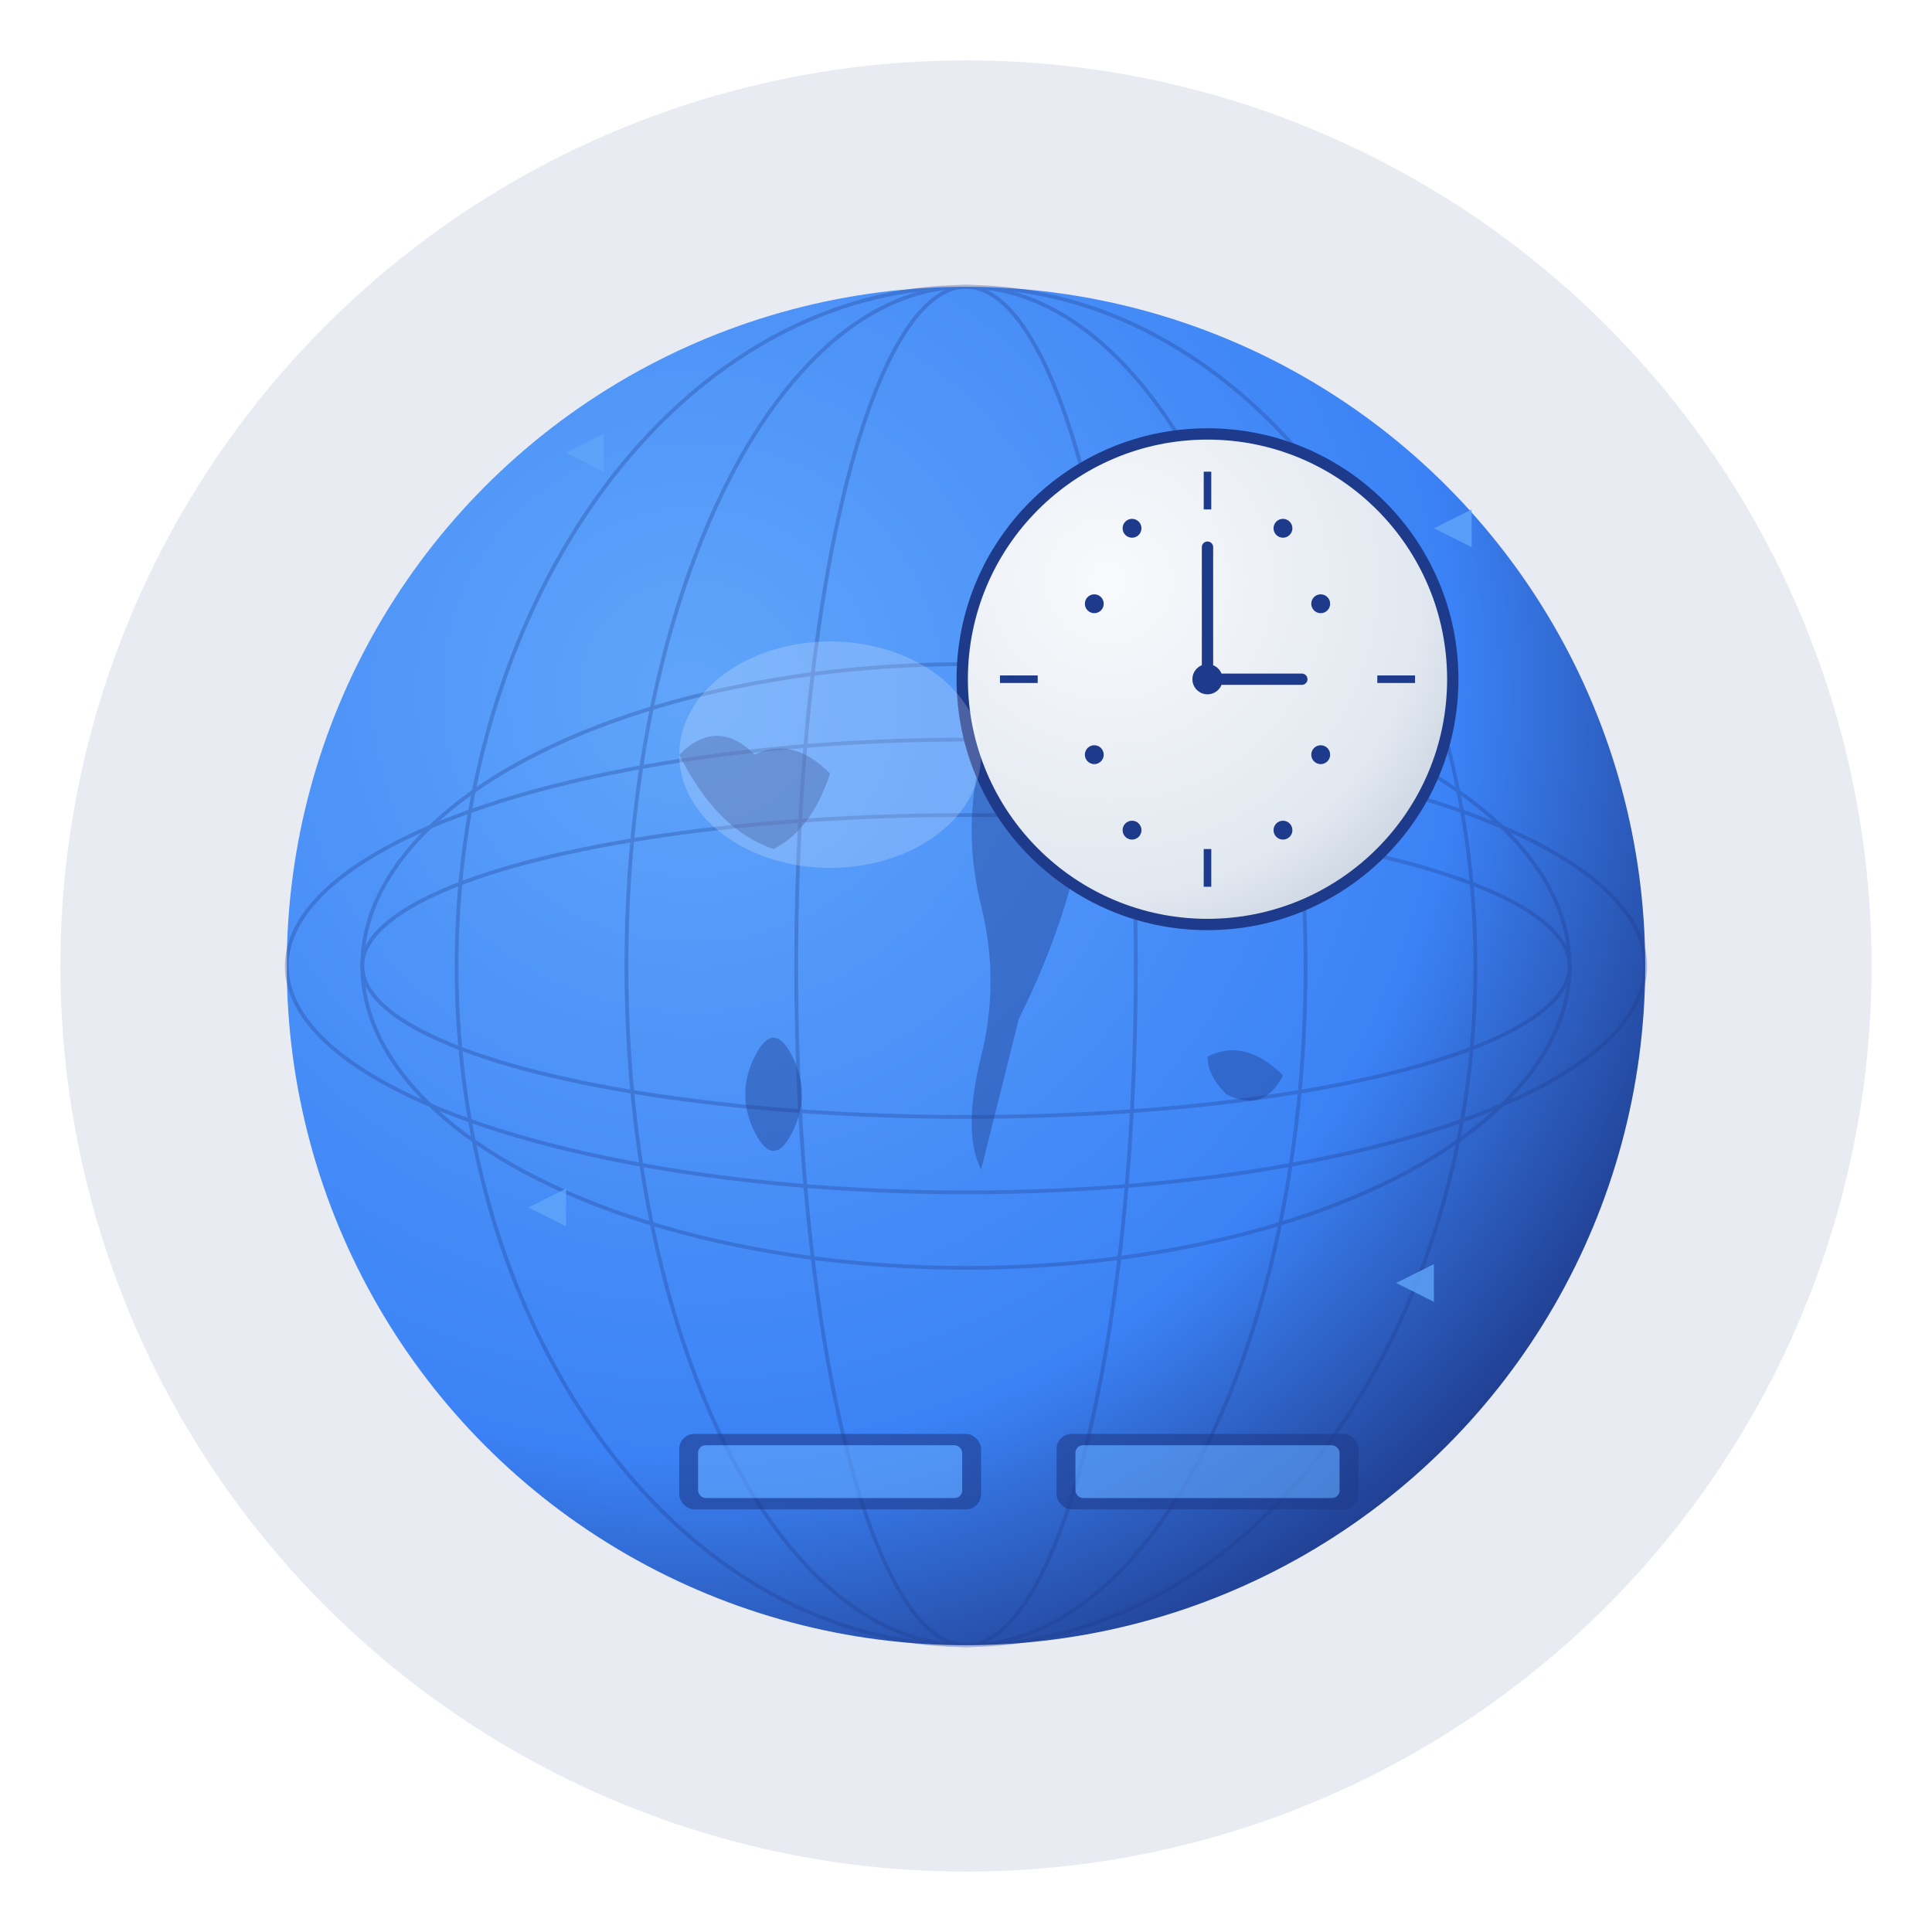 <svg width="512" height="512" viewBox="0 0 512 512" xmlns="http://www.w3.org/2000/svg">
  <defs>
    <!-- Gradient for globe -->
    <radialGradient id="globeGradient" cx="0.3" cy="0.3" r="0.8">
      <stop offset="0%" stop-color="#60a5fa"/>
      <stop offset="70%" stop-color="#3b82f6"/>
      <stop offset="100%" stop-color="#1e3a8a"/>
    </radialGradient>
    
    <!-- Gradient for clock face -->
    <radialGradient id="clockGradient" cx="0.3" cy="0.3" r="0.8">
      <stop offset="0%" stop-color="#f8fafc"/>
      <stop offset="80%" stop-color="#e2e8f0"/>
      <stop offset="100%" stop-color="#cbd5e1"/>
    </radialGradient>
    
    <!-- Shadow filter -->
    <filter id="shadow" x="-50%" y="-50%" width="200%" height="200%">
      <feDropShadow dx="4" dy="8" stdDeviation="8" flood-color="#000000" flood-opacity="0.3"/>
    </filter>
    
    <!-- Glow effect -->
    <filter id="glow" x="-50%" y="-50%" width="200%" height="200%">
      <feGaussianBlur stdDeviation="3" result="coloredBlur"/>
      <feMerge> 
        <feMergeNode in="coloredBlur"/>
        <feMergeNode in="SourceGraphic"/>
      </feMerge>
    </filter>
  </defs>
  
  <!-- Background circle with subtle gradient -->
  <circle cx="256" cy="256" r="240" fill="#1e3a8a" opacity="0.1"/>
  
  <!-- Main globe -->
  <circle cx="256" cy="256" r="180" fill="url(#globeGradient)" filter="url(#shadow)"/>
  
  <!-- Globe continents (simplified world map) -->
  <g fill="#1e3a8a" opacity="0.4">
    <!-- North America -->
    <path d="M 180 200 Q 190 190 200 200 Q 210 195 220 205 Q 215 220 205 225 Q 190 220 180 200 Z"/>
    
    <!-- South America -->
    <path d="M 200 280 Q 205 270 210 280 Q 215 290 210 300 Q 205 310 200 300 Q 195 290 200 280 Z"/>
    
    <!-- Europe/Africa -->
    <path d="M 260 180 Q 280 175 290 190 Q 295 210 285 230 Q 280 250 270 270 Q 265 290 260 310 Q 255 300 260 280 Q 265 260 260 240 Q 255 220 260 200 Q 258 190 260 180 Z"/>
    
    <!-- Asia -->
    <path d="M 300 170 Q 320 165 340 175 Q 350 185 345 200 Q 340 215 330 225 Q 320 235 310 225 Q 305 210 300 195 Q 298 182 300 170 Z"/>
    
    <!-- Australia -->
    <path d="M 320 280 Q 330 275 340 285 Q 335 295 325 290 Q 320 285 320 280 Z"/>
  </g>
  
  <!-- Globe latitude/longitude lines -->
  <g stroke="#1e3a8a" stroke-width="1" fill="none" opacity="0.3">
    <!-- Equator -->
    <ellipse cx="256" cy="256" rx="180" ry="60"/>
    <!-- Tropics -->
    <ellipse cx="256" cy="256" rx="160" ry="40"/>
    <ellipse cx="256" cy="256" rx="160" ry="80"/>
    <!-- Meridians -->
    <ellipse cx="256" cy="256" rx="90" ry="180"/>
    <ellipse cx="256" cy="256" rx="135" ry="180"/>
    <ellipse cx="256" cy="256" rx="45" ry="180"/>
  </g>
  
  <!-- Clock face (smaller, positioned in upper right of globe) -->
  <circle cx="320" cy="180" r="65" fill="url(#clockGradient)" stroke="#1e3a8a" stroke-width="3" filter="url(#shadow)"/>
  
  <!-- Clock hour markers -->
  <g stroke="#1e3a8a" stroke-width="2" fill="#1e3a8a">
    <!-- 12 o'clock -->
    <line x1="320" y1="125" x2="320" y2="135"/>
    <!-- 3 o'clock -->
    <line x1="375" y1="180" x2="365" y2="180"/>
    <!-- 6 o'clock -->
    <line x1="320" y1="235" x2="320" y2="225"/>
    <!-- 9 o'clock -->
    <line x1="265" y1="180" x2="275" y2="180"/>
    
    <!-- Additional hour markers (smaller) -->
    <circle cx="340" cy="140" r="1.5"/>
    <circle cx="350" cy="160" r="1.5"/>
    <circle cx="350" cy="200" r="1.5"/>
    <circle cx="340" cy="220" r="1.5"/>
    <circle cx="300" cy="220" r="1.5"/>
    <circle cx="290" cy="200" r="1.5"/>
    <circle cx="290" cy="160" r="1.5"/>
    <circle cx="300" cy="140" r="1.5"/>
  </g>
  
  <!-- Clock hands -->
  <g stroke="#1e3a8a" stroke-width="3" stroke-linecap="round" fill="none">
    <!-- Hour hand (pointing to 3) -->
    <line x1="320" y1="180" x2="345" y2="180"/>
    <!-- Minute hand (pointing to 12) -->
    <line x1="320" y1="180" x2="320" y2="145"/>
  </g>
  
  <!-- Clock center dot -->
  <circle cx="320" cy="180" r="4" fill="#1e3a8a"/>
  
  <!-- Timezone indicator arrows around the globe -->
  <g fill="#60a5fa" filter="url(#glow)">
    <!-- Arrow pointing to different time zones -->
    <polygon points="150,120 160,115 160,125" opacity="0.8"/>
    <polygon points="380,140 390,135 390,145" opacity="0.8"/>
    <polygon points="140,320 150,315 150,325" opacity="0.8"/>
    <polygon points="370,340 380,335 380,345" opacity="0.8"/>
  </g>
  
  <!-- Subtle highlight on globe -->
  <ellipse cx="220" cy="200" rx="40" ry="30" fill="#ffffff" opacity="0.2"/>
  
  <!-- Small world clock symbols -->
  <g fill="#3b82f6" opacity="0.6">
    <!-- Digital time display representation -->
    <rect x="180" y="380" width="80" height="20" rx="4" fill="#1e3a8a"/>
    <rect x="185" y="383" width="70" height="14" rx="2" fill="#60a5fa"/>
    
    <rect x="280" y="380" width="80" height="20" rx="4" fill="#1e3a8a"/>
    <rect x="285" y="383" width="70" height="14" rx="2" fill="#60a5fa"/>
  </g>
</svg>

